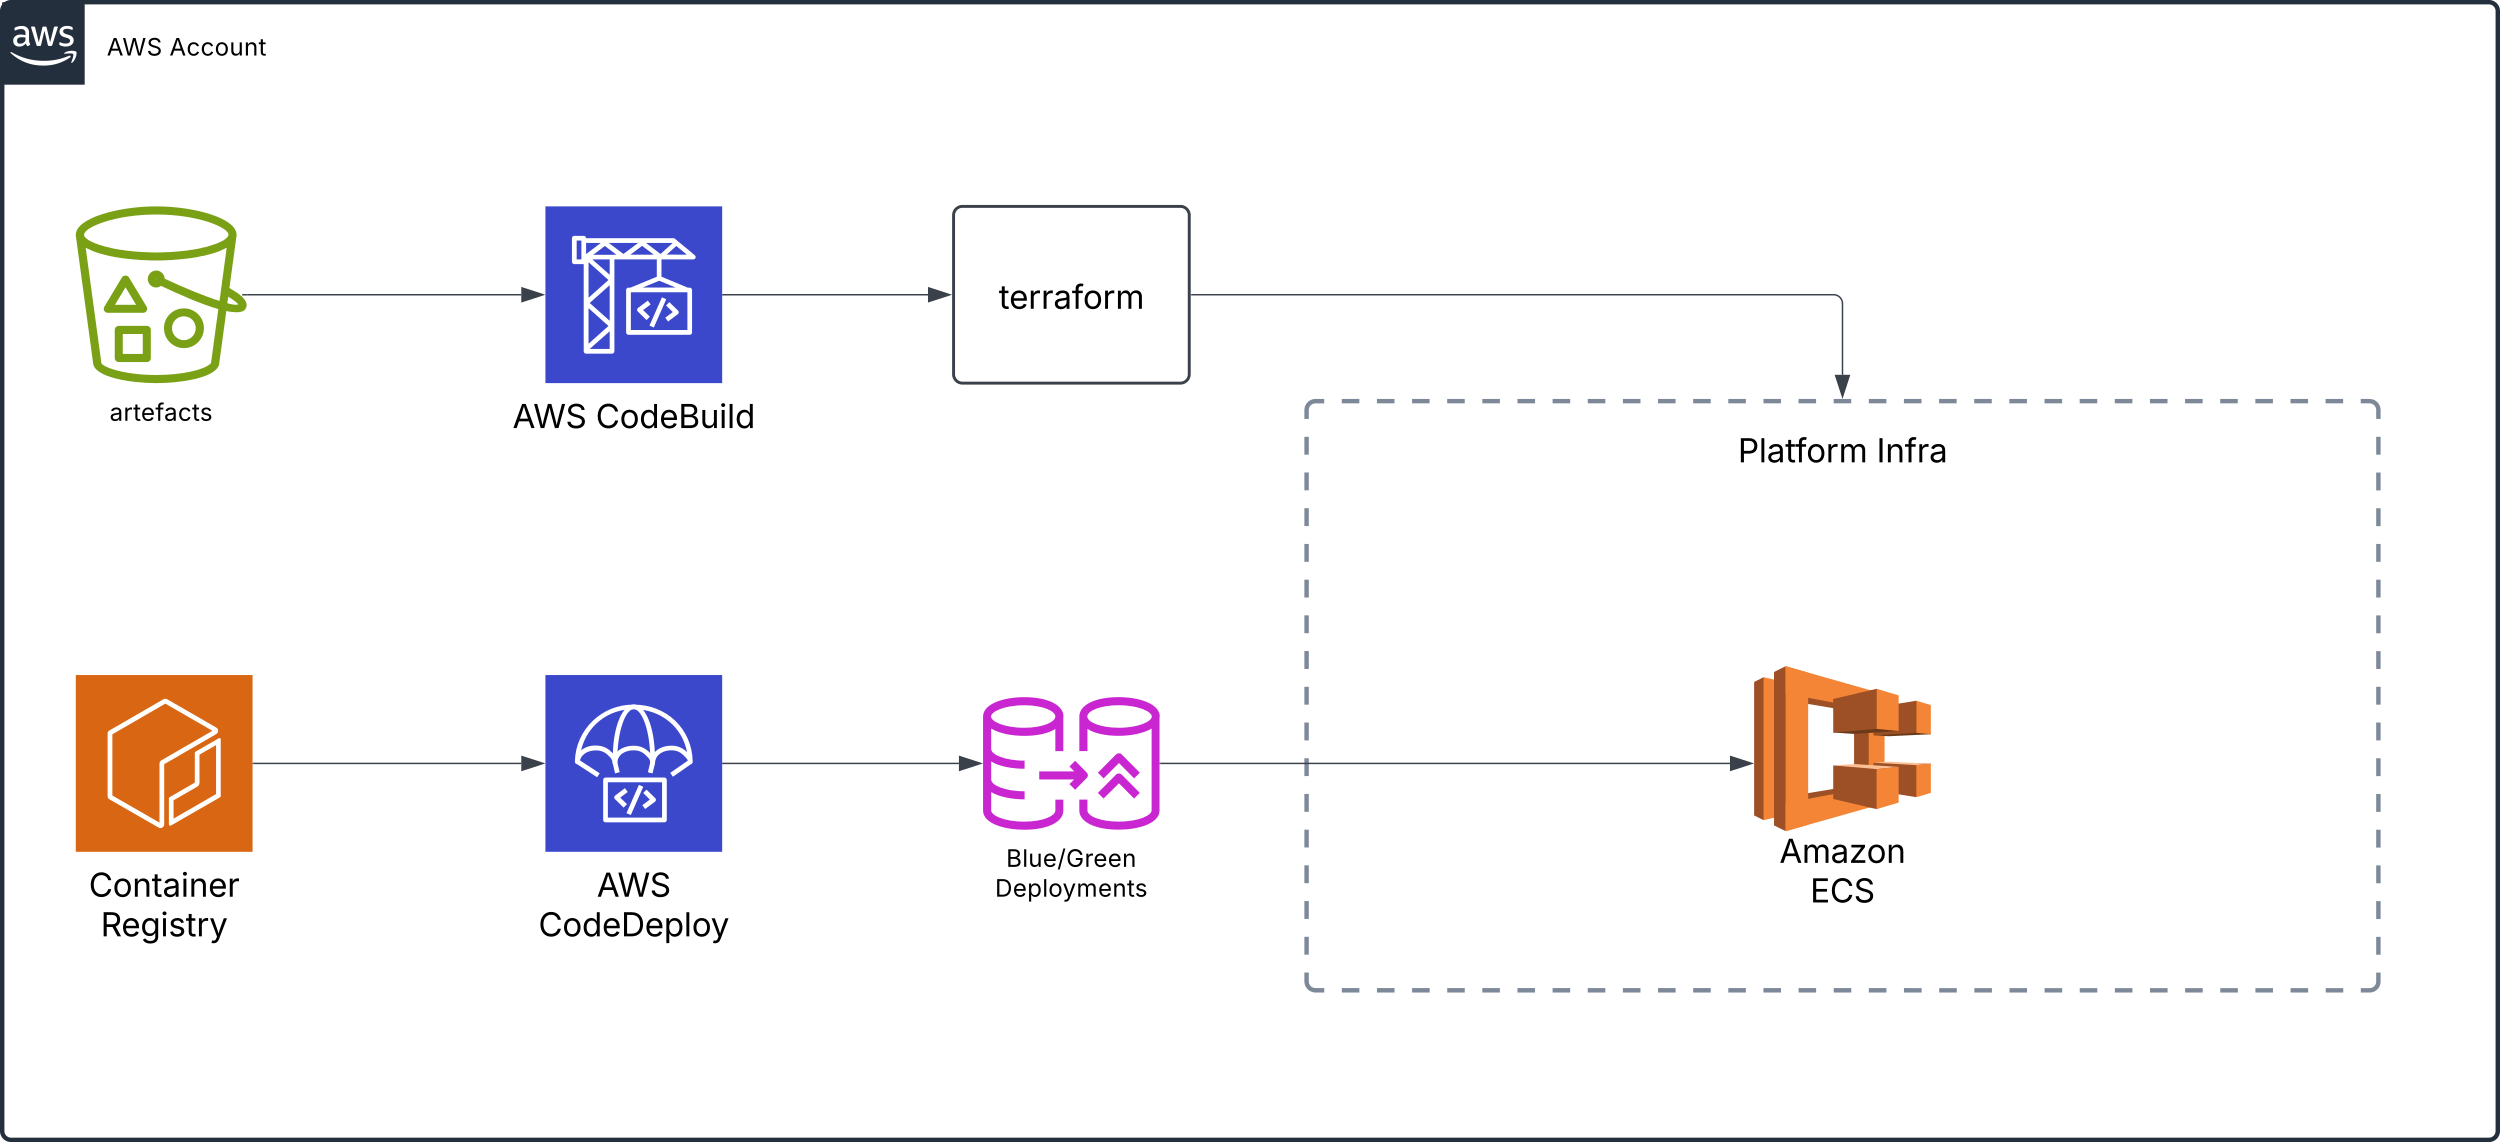 <svg xmlns="http://www.w3.org/2000/svg" xmlns:xlink="http://www.w3.org/1999/xlink" xmlns:lucid="lucid" width="1697.36" height="775.38"><g transform="translate(294.18 -436.302)" lucid:page-tab-id="0AY0H36pFFlo"><path d="M-500 0h2000v1500H-500z" fill="#fff"/><path d="M-292.68 443.8a6 6 0 0 1 6-6h1682.36a6 6 0 0 1 6 6v760.4a6 6 0 0 1-6 6H-286.68a6 6 0 0 1-6-6z" stroke="#242f3e" stroke-width="3" fill="#fff" fill-opacity="0"/><path d="M-292.68 437.8h56v56h-56v-56z" stroke="#fff" stroke-opacity="0" fill="#242f3e"/><path d="M-274.46 463.67c-.04.48.04.88.17 1.34.13.4.3.7.5 1.08.04.1.08.2.08.33 0 .2-.12.37-.28.46l-.95.62c-.12.1-.25.13-.37.13-.16 0-.33-.06-.45-.2-.2-.2-.37-.42-.53-.7-.17-.24-.3-.52-.45-.86-1.1 1.38-2.63 2.1-4.4 2.06-1.15.06-2.13-.3-2.96-1.08-.8-.78-1.15-1.75-1.1-2.85-.06-1.22.4-2.28 1.34-3.08 1.07-.85 2.3-1.23 3.66-1.16.57 0 1.02.03 1.6.1.57.1 1.1.2 1.72.33v-1.1c.08-.88-.16-1.67-.7-2.37-.74-.56-1.56-.78-2.46-.7-.53 0-1.03.07-1.6.2-.58.14-1.03.3-1.6.52l-.5.2h-.24c-.2 0-.33-.18-.33-.47v-.75c0-.18.03-.33.1-.5.14-.16.26-.25.42-.32.66-.3 1.2-.5 1.9-.68.77-.2 1.47-.3 2.3-.28 1.47-.13 2.78.27 3.9 1.2.94 1.05 1.35 2.28 1.22 3.68zm-6.07 2.28c.57 0 1.06-.08 1.6-.28.57-.2 1.03-.5 1.44-.96.25-.27.42-.56.5-.93.12-.45.16-.84.16-1.3v-.67c-.53-.1-.94-.17-1.43-.2h-1.4c-.82-.08-1.56.12-2.22.58-.52.45-.77 1.04-.73 1.73-.04.62.13 1.17.54 1.62.46.36 1 .5 1.57.43zm12 1.6c-.22.02-.42-.03-.6-.15-.15-.17-.23-.35-.32-.6l-3.5-11.5-.1-.62c0-.24.1-.37.36-.37h1.5c.2 0 .36.04.56.15.17.2.25.37.3.6l2.5 9.96 2.38-9.93c0-.24.08-.43.28-.6.17-.12.37-.16.58-.14h1.2c.24-.02.4.03.6.14.17.18.25.36.3.6l2.33 9.94 2.55-10c.04-.2.16-.4.33-.57.17-.12.38-.17.58-.14h1.4c.16-.03.33.1.37.28v.31s0 .2-.12.35l-3.62 11.53c-.03.22-.1.42-.28.6-.2.1-.36.14-.57.13h-1.27c-.25.04-.45-.02-.62-.14-.16-.17-.25-.37-.3-.6l-2.3-9.6-2.28 9.6c-.05.23-.13.43-.3.6-.2.12-.4.18-.6.15zm19.2.38c-.82 0-1.5-.07-2.3-.25-.65-.13-1.14-.3-1.72-.6-.2-.1-.37-.23-.45-.4-.08-.15-.12-.3-.12-.45v-.74c0-.32.12-.48.32-.48h.3l.36.16c.58.24 1.03.4 1.6.5.62.14 1.15.2 1.8.2.8.06 1.5-.1 2.2-.5.48-.3.77-.8.72-1.4.05-.4-.12-.76-.36-1.04-.46-.4-.95-.64-1.52-.8l-2.18-.67c-.94-.26-1.72-.73-2.38-1.5-.5-.65-.74-1.36-.74-2.2 0-.58.12-1.07.4-1.6.3-.5.63-.87 1.08-1.2.5-.4.98-.62 1.6-.78.66-.2 1.2-.28 1.9-.27.32-.03.6-.03.97 0l1 .16.8.23.67.25c.16.1.28.23.45.38.08.15.12.3.12.5v.7c0 .32-.13.47-.38.47-.2-.03-.37-.08-.57-.18-.95-.42-1.8-.6-2.88-.58-.7-.04-1.3.1-1.97.4-.5.3-.74.8-.7 1.36 0 .4.13.76.46 1.05.5.4.98.65 1.6.82l2.1.67c.94.24 1.67.7 2.3 1.44.48.64.7 1.3.7 2.1 0 .63-.13 1.17-.38 1.73-.3.55-.62.96-1.1 1.32-.5.4-1 .66-1.6.85-.75.23-1.4.33-2.15.35zM-246.57 475.3c-5.6 3.8-11.37 5.56-18.16 5.54-8.54.05-15.82-2.73-22.16-8.45-.48-.42 0-1 .5-.68 7.07 4.05 14.02 5.9 22.2 5.9 6.1-.04 11.3-1.1 16.93-3.47.82-.35 1.5.55.7 1.14z" stroke="#fff" stroke-opacity="0" fill="#fff"/><path d="M-244.52 473c-.64-.8-4.16-.38-5.75-.2-.47 0-.54-.36-.1-.66 2.8-1.97 7.4-1.4 8-.74.6.67-.15 5.28-2.8 7.5-.4.33-.77.14-.6-.3.55-1.52 1.87-4.83 1.25-5.6z" stroke="#fff" stroke-opacity="0" fill="#fff"/><use xlink:href="#a" transform="matrix(1,0,0,1,-221.68,457.802) translate(0 16.217)"/><use xlink:href="#b" transform="matrix(1,0,0,1,-221.68,457.802) translate(42.545 16.217)"/><path d="M592.92 714.66a6 6 0 0 1 6-6h715.7a6 6 0 0 1 6 6v388a6 6 0 0 1-6 6H598.9a6 6 0 0 1-6-6z" fill="#fff" fill-opacity="0"/><path d="M616.82 708.66h11.92m11.93 0h11.93m11.93 0h11.93m11.92 0h11.93m11.94 0h11.93m11.93 0h11.92m11.93 0h11.93m11.93 0h11.94m11.92 0h11.93m11.92 0h11.93m11.93 0h11.92m11.93 0h11.93m11.93 0H915m11.93 0h11.92m11.93 0h11.93m11.93 0h11.93m11.9 0h11.94m11.93 0h11.93m11.93 0h11.92m11.93 0H1082m11.94 0h11.93m11.93 0h11.92m11.93 0h11.93m11.93 0h11.93m11.93 0h11.93m11.92 0h11.93m11.92 0H1249m11.93 0h11.93m11.93 0h11.9m11.94 0h5.97l.95.08.9.22.88.36.8.5.72.6.6.72.5.8.36.87.23.93.08.93v6.07m0 12.12v12.13m0 12.12v12.13m0 12.12v12.13m0 12.12v12.13m0 12.12v12.13m0 12.12v12.13m0 12.12v12.13m0 12.12v12.13m0 12.12v12.13m0 12.12v12.13m0 12.12v12.13m0 12.12v12.13m0 12.12v12.13m0 12.12v12.13m0 12.12v12.13m0 12.12v6.07l-.07.93-.22.92-.35.87-.5.8-.6.7-.72.62-.8.5-.87.35-.9.22-.95.07h-5.96m-11.93 0h-11.9m-11.94 0h-11.93m-11.93 0h-11.92m-11.93 0h-11.93m-11.93 0h-11.94m-11.92 0h-11.93m-11.92 0h-11.93m-11.93 0h-11.92m-11.93 0h-11.93m-11.93 0h-11.92m-11.93 0h-11.92m-11.93 0h-11.93m-11.93 0H998.5m-11.9 0h-11.94m-11.93 0H950.8m-11.93 0h-11.92m-11.93 0H903.1m-11.94 0h-11.93m-11.93 0H855.4m-11.93 0h-11.93m-11.93 0h-11.94m-11.92 0H783.8m-11.92 0h-11.93m-11.93 0H736.1m-11.93 0h-11.93m-11.93 0H688.4m-11.92 0h-11.93m-11.93 0h-11.93m-11.93 0h-11.92m-11.93 0h-5.98l-.93-.08-.93-.23-.87-.36-.8-.48-.72-.6-.6-.73-.5-.8-.36-.88-.22-.92-.08-.93v-6.07m0-12.12v-12.13m0-12.12v-12.13m0-12.12v-12.13m0-12.12V999.6m0-12.12v-12.13m0-12.12V951.1m0-12.12v-12.13m0-12.12V902.6m0-12.12v-12.13m0-12.12V854.1m0-12.12v-12.13m0-12.12V805.6m0-12.12v-12.13m0-12.12V757.1m0-12.12v-12.13m0-12.12v-6.07l.08-.93.22-.92.36-.86.5-.8.6-.72.72-.6.8-.5.87-.36.9-.22.95-.08h5.97" stroke="#7d8998" stroke-width="3" fill="none"/><use xlink:href="#c" transform="matrix(1,0,0,1,592.924,728.665) translate(292.863 21.528)"/><use xlink:href="#d" transform="matrix(1,0,0,1,592.924,728.665) translate(386.971 21.528)"/><path d="M-242.72 894.62h120v120h-120v-120z" stroke="#fff" stroke-opacity="0" stroke-width="2" fill="#d86613"/><path d="M-147.5 942.75v32.7l-28.83 16.62v-12.4l16-9.22c.93-.54 1.46-1.3 1.6-2.33.03-.47.03-.83 0-1.25v-18.22l11.22-6.44m2.25-4.75c-.18 0-.32 0-.46.12l-15.32 8.8c-.28.2-.88.5-.88.85v20.43l-17.14 9.9c-.3.17-.46.46-.46.82v17.57c0 .54.42.96.95.96.17 0 .3-.06.46-.12l33.34-19.18c.28-.18.46-.48.46-.84v-38.48-.06c0-.48-.42-.9-.95-.9z" stroke="#fff" stroke-opacity="0" stroke-width="2" fill="#fff"/><path d="M-185.23 998.53c-.45 0-.9-.1-1.28-.35l-33.34-19.15c-.83-.53-1.28-1.32-1.28-2.2V934.4c0-.95.45-1.75 1.28-2.18l36.63-21.17c.82-.44 1.72-.44 2.55 0l33.33 19.23c.82.44 1.27 1.23 1.27 2.2 0 .88-.45 1.67-1.27 2.2l-35.36 20.46v40.84c0 .97-.53 1.76-1.28 2.2-.45.26-.82.35-1.27.35zm-32.66-22.13l32 18.44V954.8c0-.98.44-1.77 1.27-2.3l34.68-20.02-31.98-18.45-35.96 20.82zm35.67-62.54zm.67 0z" stroke="#fff" stroke-opacity="0" stroke-width="2" fill="#fff"/><use xlink:href="#e" transform="matrix(1,0,0,1,-272.718,1023.624) translate(38.812 21.528)"/><use xlink:href="#f" transform="matrix(1,0,0,1,-272.718,1023.624) translate(46.928 48.416)"/><path d="M465.53 954.35L455.1 964.8l-3.85-3.88 12.24-12.33c1.07-1.1 2.87-1.1 3.95 0l12.24 12.32-3.85 3.87-10.32-10.45zm-14.28 20.25l12.24-12.33c1.07-1.08 2.87-1.08 3.95 0l12.24 12.33-3.85 3.87-10.32-10.35-10.44 10.35-3.85-3.87zm-7.68-10l-7.8 7.93-3.84-3.87 3.12-3.15H411.4v-5.48h23.77l-3.24-3.33 3.84-3.88 7.8 7.92c.48.54.84 1.17.84 1.98 0 .72-.35 1.35-.83 1.9zm21.72-34.2c-12.73 0-21.25-3.95-21.25-7.64 0-3.7 8.52-7.65 21.24-7.65 13.9 0 22.55 4.5 22.55 7.66 0 3.24-8.64 7.65-22.56 7.65zm27.95-7.64c0-8.64-14.04-13.14-27.96-13.14-15.97 0-26.65 5.3-26.65 13.14v23.48h5.52v-15.03c4.68 2.97 12 4.68 21.12 4.68 8.5 0 17.03-1.7 22.43-4.95v55.62c0 3.06-8.04 7.56-22.44 7.56-13.1 0-21.13-3.96-21.13-7.56v-7.38h-5.52v7.37c0 7.83 10.68 13.05 26.64 13.05 13.43 0 27.83-4.14 27.83-13.05v-63.1c.12-.17.12-.44.12-.7zm-92.04-7.65c12.73 0 21.13 3.97 21.13 7.66 0 3.7-8.4 7.65-21.12 7.65-13.9 0-22.55-4.4-22.55-7.64 0-3.15 8.64-7.65 22.56-7.65zm21.13 71.47c0 3.6-8.04 7.56-21.12 7.56-14.5 0-22.43-4.5-22.43-7.56v-12.5c5.4 3.32 14.28 4.94 22.68 4.94v-5.48c-14.04 0-22.56-4.4-22.56-7.65h-.13v-12.6c5.4 3.42 14.28 4.95 22.68 4.95v-5.5c-14.04 0-22.56-4.4-22.56-7.55h-.13v-14.22c5.4 3.24 13.92 4.95 22.44 4.95 9.13 0 16.45-1.7 21.13-4.68v15.03h5.4v-22.68c0-.27.12-.54.12-.8 0-7.84-10.68-13.15-26.64-13.15-13.9 0-27.95 4.5-27.95 13.14v63.82c0 8.9 14.52 13.05 27.96 13.05 15.85 0 26.53-5.22 26.53-13.05v-7.38h-5.4v7.37z" stroke="#000" stroke-opacity="0" fill="#c925d1"/><use xlink:href="#g" transform="matrix(1,0,0,1,343.249,1008.624) translate(45.69 16.217)"/><use xlink:href="#h" transform="matrix(1,0,0,1,343.249,1008.624) translate(38.137 36.472)"/><path d="M-139.83 642.18l.58-4.44c4.88 2.88 6.38 4.56 6.85 5.28-1.28.48-3.95.12-7.43-.84zm-48.6-16.44c0-.12.12-.24.35-.24l-.12.48c-.1-.12-.23-.12-.23-.24zm37.58 56.4v.36c0 .36-1.04 1.92-5.68 3.72-1.97.84-4.4 1.56-7.2 2.16-7.07 1.68-15.77 2.52-24.35 2.52-23.32 0-37.35-5.88-37.35-8.4v-.36L-236 604.5c.7.36 1.4.72 2.2 1.08.13.12.36.24.6.24.7.36 1.4.6 2.08.96.35.12.58.24.93.36.82.24 1.52.6 2.45.84.1 0 .34.12.58.24 1.04.24 2.2.6 3.24.84.35.12.58.24.93.24.93.24 1.74.48 2.67.72.35 0 .8.12 1.16.24 1.04.12 2.1.36 3.13.6.23 0 .35 0 .58.12 1.28.12 2.55.36 3.83.6.35 0 .8 0 1.16.12l3.02.36c.34 0 .8.12 1.16.12l3.72.36h.46l4.18.36h1.16c1.04.12 2.1.12 3.25.12.34 0 .8.12 1.16.12h8.46c.34 0 .8-.12 1.15-.12 1.16 0 2.2 0 3.25-.12h1.16l4.18-.36h.46l3.7-.36c.36 0 .83-.12 1.17-.12l3.14-.36c.35-.12.7-.12 1.05-.12 1.28-.24 2.55-.48 3.83-.6.23-.12.35-.12.58-.12l3.13-.72c.45 0 .8-.12 1.15-.12.93-.24 1.86-.48 2.67-.72.35 0 .58-.12.93-.24 1.04-.24 2.2-.6 3.24-.84.23-.12.34-.24.57-.24.93-.24 1.74-.6 2.44-.84.36-.12.6-.24.94-.36.7-.36 1.5-.6 2.1-.96.22 0 .45-.12.57-.24.82-.36 1.5-.72 2.2-1.08l-4.86 36.12c-9.98-3.12-24-8.88-37.24-15.12-.1-3-2.67-5.52-5.68-5.52-3.25 0-5.8 2.64-5.8 5.76 0 3.12 2.55 5.76 5.8 5.76 1.16 0 2.32-.48 3.25-1.08 11.94 5.64 27.02 12.36 38.86 15.72l-4.88 36zm-37.23-100.2c28.53 0 48.6 8.76 49.07 13.56l-.13.6c-.12.24-.12.36-.23.48-.12.24-.12.36-.23.48-.1.12-.34.36-.46.48-.1.12-.23.36-.46.48-.12.12-.47.36-.7.48-.1.24-.35.36-.58.48-.23.24-.58.36-.8.6-.24.12-.47.24-.82.36-.35.24-.7.36-1.05.6-.34.12-.58.24-.92.36-.46.24-.8.36-1.27.6-.35.12-.7.24-1.16.36-.46.24-.93.36-1.4.48-.46.24-.8.36-1.27.48-.46.12-1.04.36-1.62.48-.47.12-.93.24-1.4.48l-1.73.36-1.63.36c-.58.24-1.27.36-1.85.48-.58.12-1.16.24-1.86.36-.57.12-1.38.24-2.08.36-.58.12-1.16.24-1.85.24l-2.2.36c-.7.12-1.28.24-1.98.24-.82.12-1.63.24-2.45.24-.7.12-1.4.24-2.08.24-.93.12-1.86.12-2.8.24-.57 0-1.26.12-1.96.12-1.03.12-2.08.12-3.12.12-.7 0-1.16.12-1.86.12-1.62 0-3.36.12-5.1.12-1.86 0-3.6-.12-5.22-.12-.58 0-1.16-.12-1.74-.12-1.16 0-2.2 0-3.25-.12-.7 0-1.27-.12-1.96-.12-.93-.12-1.86-.12-2.8-.24-.68 0-1.26-.12-1.96-.24-.8 0-1.74-.12-2.55-.24-.58 0-1.16-.12-1.86-.24-.8-.12-1.62-.24-2.32-.36-.7 0-1.16-.12-1.74-.24-.8-.12-1.5-.24-2.2-.36l-1.73-.36c-.7-.12-1.28-.24-1.97-.48-.47-.12-1.05-.24-1.5-.36-.6-.12-1.3-.24-1.87-.36-.46-.24-.92-.36-1.4-.48-.57-.12-1.03-.24-1.6-.48-.48-.12-.82-.24-1.3-.36-.45-.24-.92-.36-1.38-.6-.46-.12-.8-.24-1.16-.36-.36-.24-.82-.36-1.3-.6-.33-.12-.57-.24-.9-.36-.36-.24-.7-.36-1.06-.6-.23-.12-.46-.24-.8-.36-.24-.24-.6-.36-.82-.6-.23-.12-.47-.24-.58-.48-.23-.12-.47-.36-.7-.48-.23-.12-.35-.36-.46-.48l-.47-.48c-.1-.12-.1-.24-.22-.48 0-.12-.1-.24-.23-.48v-.6c.35-4.8 20.42-13.56 49.07-13.56zm61.25 60.6c-.58-3.24-4.18-6.48-11.6-10.68l4.75-34.8.12-.96v-.36c0-11.4-28.77-19.32-54.52-19.32-25.87 0-54.64 7.92-54.64 19.32v.36l.12.96 11.6 85.56c.46 10.08 26.45 13.8 42.92 13.8 9.05 0 18.1-.96 25.63-2.64 3.02-.72 5.7-1.56 8-2.4 5.92-2.4 9.06-5.28 9.17-8.76l4.76-35.16c2.55.6 5 .84 6.96.84 2.67 0 4.64-.48 5.68-1.8.93-1.08 1.4-2.52 1.05-3.96zm-89.32.72l7.2-11.88 7.18 11.88h-14.38zm21.57 4.08c.47-.84.47-1.92 0-2.76l-12.06-19.92c-.93-1.68-3.7-1.68-4.76 0l-11.95 19.92c-.46.84-.58 1.92 0 2.76.47.84 1.4 1.32 2.32 1.32H-197c1.03 0 1.96-.48 2.42-1.32zm25.3 3.72c4.4 0 8 3.6 8 8.04 0 4.44-3.6 8.16-8 8.16-4.53 0-8.13-3.72-8.13-8.16 0-4.44 3.6-8.04 8.1-8.04zm0 21.6c7.4 0 13.56-6 13.56-13.56 0-7.44-6.15-13.44-13.57-13.44-7.53 0-13.56 6-13.56 13.44 0 7.56 6.03 13.56 13.57 13.56zm-41.54 3.96v-13.56h13.57v13.56h-13.57zm16.24-19.08h-18.9c-1.5 0-2.8 1.2-2.8 2.76v19.08c0 1.56 1.3 2.76 2.8 2.76h18.9c1.63 0 2.8-1.2 2.8-2.76V660.3c0-1.56-1.17-2.76-2.8-2.76z" stroke="#000" stroke-opacity="0" fill="#7aa116"/><use xlink:href="#i" transform="matrix(1,0,0,1,-272.718,705.416) translate(52.959 16.59)"/><path d="M76.13 894.62h120v120h-120v-120z" stroke="#fff" stroke-opacity="0" stroke-width="2" fill="#3b48cc"/><path d="M148.93 955.7c-.8 0-1.53-.6-1.6-1.43v-.46c-.25-2.05-1.05-2.83-2.73-4.4l-.48-.5c-2.24-2.17-4.88-3.2-8-3.2-4.96 0-10.56 2.14-11.2 8.1v.47c0 .9-.72 1.6-1.6 1.6-.88 0-1.6-.7-1.6-1.6-.16-2.35-1.12-3.26-2.96-5.1l-.24-.22c-2.24-2.14-4.88-3.2-8-3.2-6.08 0-10.48 3.08-11.2 7.86-.08.87-.88 1.53-1.76 1.45-.88-.08-1.52-.87-1.44-1.73.48-21.67 18.32-38.88 40-38.64 22.4 0 39.6 16.6 40 38.68v.16c0 .87-.7 1.57-1.6 1.57-.87 0-1.6-.7-1.6-1.58v-.12c0-1.32-1.27-2.63-3.2-4.5-2.23-2.13-4.87-3.2-8-3.2-4.88 0-10.8 2.26-11.2 8.52-.08.87-.72 1.53-1.6 1.53zm-38.4-13.2c4 0 7.35 1.35 10.15 4.1l.32.25c.8.74 1.44 1.44 2.08 2.27 2.24-4.08 6.96-6.5 13.04-6.5 4 0 7.36 1.35 10.24 4.07l.48.48c.72.66 1.28 1.28 1.92 2.02 2.25-4.08 6.97-6.63 12.97-6.63 4 0 7.36 1.36 10.24 4.12l.32.32c-3.2-17.1-17.78-29.2-36.18-29.2-17.2-.2-31.76 11.12-35.76 27.88 3.04-2.27 6.32-3.34 10.16-3.2z" stroke="#fff" stroke-opacity="0" stroke-width="2" fill="#fff"/><path d="M96.93 954.7l1.75-2.68 14.3 9.3-1.74 2.7-14.3-9.3z" stroke="#fff" stroke-opacity="0" stroke-width="1.09" fill="#fff"/><path d="M160.87 961.03l12.77-8.88 1.82 2.62-12.77 8.9-1.83-2.64z" stroke="#fff" stroke-opacity="0" stroke-width="1.64" fill="#fff"/><path d="M148.82 961.44l-3.1-.84 1.6-6.74v-1.6c0-20.3-5.85-34.5-11.2-34.5-5.33 0-11.18 14.2-11.18 34.55v1.5l1.58 6.75-3.08.84-1.6-6.9v-2.28c-.12-24.4 7.32-37.6 14.3-37.6 6.97 0 14.4 13.2 14.4 37.74v1.07c-.03.3-.03.47 0 .7v.48zM129.2 984.62l-5.87-5.78c-.35-.33-.5-.75-.5-1.24.05-.5.27-.88.66-1.17l6.6-5 1.93 2.56-5.12 3.83 4.6 4.46zM143.82 985.57L141.9 983l5.14-3.84-4.52-4.45 2.25-2.28 5.92 5.77c.62.6.64 1.62.02 2.25-.07.07-.12.12-.2.17z" stroke="#fff" stroke-opacity="0" stroke-width="2" fill="#fff"/><path d="M131.17 988.38l8.46-19.2 2.93 1.3-8.46 19.2-2.93-1.3z" stroke="#fff" stroke-opacity="0" stroke-width=".81" fill="#fff"/><path d="M156.93 994.62h-40c-.87 0-1.6-.73-1.6-1.6v-27.18c0-.9.73-1.62 1.6-1.62h40c.86 0 1.6.73 1.6 1.62V993c0 .9-.74 1.62-1.6 1.62zm-38.4-3.2h36.8v-24h-36.8z" stroke="#fff" stroke-opacity="0" stroke-width="2" fill="#fff"/><use xlink:href="#j" transform="matrix(1,0,0,1,46.127,1023.624) translate(64.886 21.528)"/><use xlink:href="#k" transform="matrix(1,0,0,1,46.127,1023.624) translate(25.259 48.416)"/><path d="M903.17 896.1l-6.4 3.2v90.63l6.4 3.2 25.32-46.67-25.33-50.35zM922.73 912.46l9.44-13.4 42.4 18.85-9.9 1.58-41.94-7.02zM915.4 977.74l10.4 14.32L974.58 971l-9.4-1.46-49.78 8.2z" fill="#9d5025"/><path d="M918.15 989.64l-14.96 3.5V896.1l14.95 3.4v90.14z" fill="#f58536"/><path d="M910.28 892.54l7.87-3.92 14.82 62.28-14.82 49.72-7.87-3.92V892.54zM964.63 969.45l9.94 1.54 9.1-25.38-9.1-27.7-9.94 1.6v49.93z" fill="#9d5025"/><path d="M933.46 996.26l-15.3 4.36v-112l15.3 4.37v103.26z" fill="#f58536"/><path d="M985 969.04l-66.85 12.44v19.13L985 981.74v-12.7zM985.13 919.9l-66.98-12.73v-18.55l66.98 19v12.3z" fill="#f58536"/><path d="M974.6 904.63l10.73 2.96v74.1l-10.74 2.98v-80.05z" fill="#f58536"/><path d="M1016.75 934.83L988 936.18l-10.17-.7 29.07-23.43 9.85 22.78z" fill="#6b3a19"/><path d="M977.83 935.5l29.07-1.65v-21.8l-29.07 4.7v18.74z" fill="#9d5025"/><path d="M950.47 933.64l29.46-29.68 14.98 28.7-30.52 1.93-13.9-.96z" fill="#6b3a19"/><path d="M950.47 933.66l29.46-2.5v-27.2l-29.46 6.9v22.8zM977.83 954.13l38.92.68-9.85 22.76-29.07-4.7v-18.73z" fill="#9d5025"/><path d="M950.47 955.97l44.44 1-14.97 28.7-29.46-6.9v-22.8z" fill="#9d5025"/><path d="M950.47 955.96l29.46 2.52 14.98-1.5-30.52-1.95-13.9.93zM1016.75 954.8L988 953.46l-10.17.67 29.07 1.66 9.85-1z" fill="#fbbf93"/><path d="M1006.9 933.84l9.85.97V915l-9.84-2.95v21.8zM994.9 932.65l-14.97-1.5v-27.2l14.97 4.5v24.2zM1006.9 955.78l9.85-.98v19.83l-9.84 2.93v-21.78zM994.9 957l-14.97 1.48v27.18l14.97-4.47V957z" fill="#f58536"/><use xlink:href="#l" transform="matrix(1,0,0,1,896.766,1000.624) translate(17.161 21.528)"/><use xlink:href="#m" transform="matrix(1,0,0,1,896.766,1000.624) translate(38.076 48.416)"/><path d="M-122.22 954.62H59.74" stroke="#3a414a" fill="none"/><path d="M-122.2 955.1h-.52v-.95h.52z" stroke="#3a414a" stroke-width=".05" fill="#3a414a"/><path d="M74.5 954.62l-14.26 4.64V950z" stroke="#3a414a" fill="#3a414a"/><path d="M196.63 954.62h160.24" stroke="#3a414a" fill="none"/><path d="M196.64 955.1h-.5v-.95h.5z" stroke="#3a414a" stroke-width=".05" fill="#3a414a"/><path d="M371.63 954.62l-14.26 4.64V950z" stroke="#3a414a" fill="#3a414a"/><path d="M493.75 954.62h386.63" stroke="#3a414a" fill="none"/><path d="M493.76 955.1h-.63v-.95h.63z" stroke="#3a414a" stroke-width=".05" fill="#3a414a"/><path d="M895.15 954.62l-14.27 4.64V950z" stroke="#3a414a" fill="#3a414a"/><path d="M-126.22 636.42H59.74" stroke="#3a414a" fill="none"/><path d="M-126.2 636.9h-3.52v-.96h3.52z" stroke="#3a414a" stroke-width=".05" fill="#3a414a"/><path d="M74.5 636.42l-14.26 4.63v-9.27z" stroke="#3a414a" fill="#3a414a"/><path d="M353.25 582.42a6 6 0 0 1 6-6h148a6 6 0 0 1 6 6v108a6 6 0 0 1-6 6h-148a6 6 0 0 1-6-6z" stroke="#3a414a" stroke-width="2" fill="#fff"/><use xlink:href="#n" transform="matrix(1,0,0,1,365.249,588.416) translate(18.678 57.528)"/><path d="M196.63 636.42h139.24" stroke="#3a414a" fill="none"/><path d="M196.64 636.9h-.5v-.96h.5z" stroke="#3a414a" stroke-width=".05" fill="#3a414a"/><path d="M350.63 636.42l-14.26 4.63v-9.27z" stroke="#3a414a" fill="#3a414a"/><path d="M514.75 636.42h436.02a6 6 0 0 1 6 6v48.36" stroke="#3a414a" fill="none"/><path d="M514.76 636.9h-.5v-.96h.5z" stroke="#3a414a" stroke-width=".05" fill="#3a414a"/><path d="M956.77 705.55l-4.64-14.27h9.27z" stroke="#3a414a" fill="#3a414a"/><path d="M76.13 576.42h120v120h-120v-120z" stroke="#fff" stroke-opacity="0" stroke-width="2" fill="#3b48cc"/><path d="M144.8 653.62l2.22-2.3-4.57-4.5 5.12-3.83-1.92-2.58-6.63 4.96-.2.17c-.6.63-.6 1.64.04 2.26zM162.6 648.17l-5.1 3.84 1.9 2.58 6.63-4.96c.4-.3.6-.7.65-1.2.02-.47-.14-.9-.5-1.24l-5.93-5.76-2.22 2.3z" stroke="#fff" stroke-opacity="0" stroke-width="2" fill="#fff"/><path d="M146.78 657.37l8.46-19.2 2.92 1.3-8.45 19.2-2.92-1.3z" stroke="#fff" stroke-opacity="0" stroke-width=".81" fill="#fff"/><path d="M177.54 609.62l-4.45-3.76-7.15-5.84-1.84-1.6c-.33-.32-.67-.4-1-.4h-59.38c0-.88-.67-1.6-1.6-1.6h-6.38c-.84 0-1.6.72-1.6 1.6v16c0 .88.76 1.6 1.6 1.6h6.38v59.2c0 .88.76 1.6 1.6 1.6h17.64c.83 0 1.6-.72 1.6-1.6v-62.4h28.8v11.76l-17.97 7.44h-1.27c-.93 0-1.6.72-1.6 1.6v28.8c0 .88.67 1.6 1.6 1.6h41.57c.92 0 1.6-.72 1.6-1.6v-28.8c0-.88-.68-1.6-1.6-1.6h-1.26l-17.9-7.44v-11.76h21.6c.67 0 1.25-.4 1.5-1.04.26-.64 0-1.36-.5-1.76zm-15.03-8.32l-8.22 7.44-9.9-7.52h18.13zm-41.14 8H108.6l7.88-6 7.8 5.92zm-15.2 32.72l13.6-12.08v24.16zm12.76 15.6L105.4 669.7v-24.16zm-13.52-19.2v-24.08l13.52 12.08zm13.7-37.2h19.98l-10 7.52zm22.66 2l7.9 6h-15.88zm-28.05-2l-9.98 7.6v-7.6zm-13.17 11.2h-3.2v-12.8h3.2v12.8zm5.62 60.8l13.6-12v12zm13.6-50.4l-11.83-10.4h11.84zm52.75 37.52h-38.38v-25.6h38.38zm-30.4-28.8l11.25-4.64 11.18 4.64zm16.38-22.4l6.47-5.84 7.22 5.92z" stroke="#fff" stroke-opacity="0" stroke-width="2" fill="#fff"/><g><use xlink:href="#o" transform="matrix(1,0,0,1,46.127,705.416) translate(7.676 21.528)"/><use xlink:href="#p" transform="matrix(1,0,0,1,46.127,705.416) translate(64.154 21.528)"/></g><defs><path d="M52 0l541-1490h220L1361 0h-200l-149-416H398L254 0H52zm404-582h497c-103-290-145-390-251-756-108 377-145 460-246 756" id="q"/><path d="M458 0L52-1490h194c108 439 233 855 324 1313 92-459 221-873 331-1313h216c110 438 234 854 330 1307 92-455 216-869 323-1307h196L1558 0h-221l-256-944c-26-95-50-200-73-331-22 122-44 223-73 331L680 0H458" id="r"/><path d="M657 26c-323 0-524-166-541-416h195c15 169 171 246 346 246 202 0 356-106 356-265 5-203-294-238-475-293-239-73-380-191-380-389 0-252 224-419 512-419 294 0 499 171 508 396H992c-17-145-151-228-328-228-193 0-321 102-321 242 0 156 175 211 284 241l149 41c160 44 422 134 422 412 0 244-197 432-541 432" id="s"/><g id="a"><use transform="matrix(0.008,0,0,0.008,0,0)" xlink:href="#q"/><use transform="matrix(0.008,0,0,0.008,10.601,0)" xlink:href="#r"/><use transform="matrix(0.008,0,0,0.008,27.096,0)" xlink:href="#s"/></g><path d="M613 24c-304 0-509-231-509-576 0-350 205-580 509-580 216 0 392 114 453 309l-173 49c-33-115-133-197-280-197-223 0-326 196-326 419 0 220 103 415 326 415 150 0 252-85 285-206l172 49C1010-95 832 24 613 24" id="t"/><path d="M613 24c-304 0-509-231-509-576 0-350 205-580 509-580 305 0 511 230 511 580 0 345-206 576-511 576zm0-161c226 0 329-195 329-415 0-222-103-419-329-419-223 0-326 196-326 419 0 220 103 415 326 415" id="u"/><path d="M537 14c-226 0-379-139-379-422v-710h180v695c0 172 97 275 253 275 160 0 281-109 281-300v-670h181V0H879v-209C806-46 684 14 537 14" id="v"/><path d="M338-670V0H158v-1118h173l1 207c72-158 192-221 342-221 226 0 378 139 378 422V0H872v-695c0-172-96-275-252-275-161 0-282 109-282 300" id="w"/><path d="M598-1118v154H368v674c0 100 37 144 132 144 23 0 62-6 92-12L629-6c-37 13-88 20-134 20-193 0-307-107-307-290v-688H20v-154h168v-266h180v266h230" id="x"/><g id="b"><use transform="matrix(0.008,0,0,0.008,0,0)" xlink:href="#q"/><use transform="matrix(0.008,0,0,0.008,11.55,0)" xlink:href="#t"/><use transform="matrix(0.008,0,0,0.008,21.113,0)" xlink:href="#t"/><use transform="matrix(0.008,0,0,0.008,30.676,0)" xlink:href="#u"/><use transform="matrix(0.008,0,0,0.008,40.714,0)" xlink:href="#v"/><use transform="matrix(0.008,0,0,0.008,50.612,0)" xlink:href="#w"/><use transform="matrix(0.008,0,0,0.008,60.503,0)" xlink:href="#x"/></g><path d="M180 0v-1490h510c348 0 508 209 508 474 0 266-160 477-507 477H370V0H180zm190-706h312c236 0 327-133 327-310 0-176-91-307-329-307H370v617" id="y"/><path d="M338-1490V0H158v-1490h180" id="z"/><path d="M471 26C259 26 90-98 90-318c0-256 228-303 435-329 202-27 287-16 287-108 0-139-79-219-234-219-161 0-248 86-283 164l-173-57c86-203 278-265 451-265 150 0 419 46 419 395V0H815v-152h-12C765-73 660 26 471 26zm31-159c199 0 310-134 310-271v-155c-30 35-226 55-295 64-131 17-246 59-246 186 0 116 97 176 231 176" id="A"/><path d="M678-1118v154H420V0H240v-964H20v-154h220v-149c0-194 155-293 318-293 85 0 141 18 168 30l-50 154c-19-6-47-17-97-17-111 0-159 58-159 166v109h258" id="B"/><path d="M158 0v-1118h174v172h12c41-113 157-188 290-188 26 0 70 2 91 3v181c-11-2-60-10-108-10-161 0-279 109-279 260V0H158" id="C"/><path d="M158 0v-1118h175l1 205c55-151 181-225 313-225 147 0 245 90 285 228 53-141 190-228 352-228 194 0 352 125 352 384V0h-181v-749c0-161-105-225-225-225-151 0-243 103-243 244V0H807v-767c0-124-93-207-219-207-131 0-250 92-250 270V0H158" id="D"/><g id="c"><use transform="matrix(0.011,0,0,0.011,0,0)" xlink:href="#y"/><use transform="matrix(0.011,0,0,0.011,14.193,0)" xlink:href="#z"/><use transform="matrix(0.011,0,0,0.011,19.575,0)" xlink:href="#A"/><use transform="matrix(0.011,0,0,0.011,32.053,0)" xlink:href="#x"/><use transform="matrix(0.011,0,0,0.011,38.78,0)" xlink:href="#B"/><use transform="matrix(0.011,0,0,0.011,46.354,0)" xlink:href="#u"/><use transform="matrix(0.011,0,0,0.011,59.679,0)" xlink:href="#C"/><use transform="matrix(0.011,0,0,0.011,68.392,0)" xlink:href="#D"/></g><path d="M370-1490V0H180v-1490h190" id="E"/><g id="d"><use transform="matrix(0.011,0,0,0.011,0,0)" xlink:href="#E"/><use transform="matrix(0.011,0,0,0.011,5.968,0)" xlink:href="#w"/><use transform="matrix(0.011,0,0,0.011,19.097,0)" xlink:href="#B"/><use transform="matrix(0.011,0,0,0.011,27.322,0)" xlink:href="#C"/><use transform="matrix(0.011,0,0,0.011,35.688,0)" xlink:href="#A"/></g><path d="M783 20c-382 0-661-292-661-764 0-473 279-766 661-766 302 0 548 182 601 489h-190c-42-204-217-313-411-313-268 0-476 208-476 590 0 381 209 588 476 588 195 0 369-110 411-313h190c-52 303-296 489-601 489" id="F"/><path d="M158 0v-1118h180V0H158zm91-1301c-68 0-125-53-125-119s57-119 125-119c69 0 126 53 126 119s-57 119-126 119" id="G"/><path d="M628 24c-324 0-524-230-524-574 0-343 198-582 503-582 237 0 487 146 487 559v75H286c9 234 145 362 343 362 132 0 231-58 273-172l174 48C1024-91 857 24 628 24zM287-650h624c-17-190-120-322-304-322-192 0-309 151-320 322" id="H"/><g id="e"><use transform="matrix(0.011,0,0,0.011,0,0)" xlink:href="#F"/><use transform="matrix(0.011,0,0,0.011,16.233,0)" xlink:href="#u"/><use transform="matrix(0.011,0,0,0.011,29.557,0)" xlink:href="#w"/><use transform="matrix(0.011,0,0,0.011,42.687,0)" xlink:href="#x"/><use transform="matrix(0.011,0,0,0.011,50.065,0)" xlink:href="#A"/><use transform="matrix(0.011,0,0,0.011,62.543,0)" xlink:href="#G"/><use transform="matrix(0.011,0,0,0.011,67.925,0)" xlink:href="#w"/><use transform="matrix(0.011,0,0,0.011,81.055,0)" xlink:href="#H"/><use transform="matrix(0.011,0,0,0.011,94.01,0)" xlink:href="#C"/></g><path d="M180 0v-1490h510c348 0 508 194 508 460 0 198-88 351-276 417L1256 0h-220L726-579c-117 2-238 0-356 1V0H180zm190-747h312c235 0 327-108 327-283 0-177-92-293-329-293H370v576" id="I"/><path d="M611 442c-248 0-391-105-460-228l146-94c47 65 117 165 314 165 178 0 307-82 307-266v-224h-17C863-141 792-18 576-18c-268 0-472-195-472-546 0-346 197-568 476-568 216 0 288 133 326 193h17v-179h175V29c0 289-215 413-487 413zm-5-620c203 0 314-146 314-390 0-237-108-403-314-403-213 0-319 180-319 403 0 230 109 390 319 390" id="J"/><path d="M538 24C308 24 148-78 108-271l171-41c32 123 123 178 257 178 156 0 256-77 256-169 0-77-54-128-164-154l-186-44c-203-48-300-148-300-305 0-192 176-326 414-326 230 0 351 112 402 269l-163 42c-31-80-94-158-238-158-133 0-233 69-233 162 0 83 57 129 188 160l169 40c203 48 298 149 298 302 0 196-179 339-441 339" id="K"/><path d="M140 405l46-156c120 36 205 19 263-150l32-93L54-1118h197c107 313 237 620 324 950 87-331 219-637 326-950h196L606 167c-68 178-176 259-334 259-64 0-113-12-132-21" id="L"/><g id="f"><use transform="matrix(0.011,0,0,0.011,0,0)" xlink:href="#I"/><use transform="matrix(0.011,0,0,0.011,13.976,0)" xlink:href="#H"/><use transform="matrix(0.011,0,0,0.011,26.931,0)" xlink:href="#J"/><use transform="matrix(0.011,0,0,0.011,40.56,0)" xlink:href="#G"/><use transform="matrix(0.011,0,0,0.011,45.942,0)" xlink:href="#K"/><use transform="matrix(0.011,0,0,0.011,57.671,0)" xlink:href="#x"/><use transform="matrix(0.011,0,0,0.011,64.941,0)" xlink:href="#C"/><use transform="matrix(0.011,0,0,0.011,73.655,0)" xlink:href="#L"/></g><path d="M180 0v-1490h528c311 0 458 177 458 395 0 191-114 278-244 313v14c139 9 302 137 302 371 0 225-148 397-499 397H180zm190-168h350c232 0 321-102 321-231 0-149-120-277-311-277H370v508zm0-668h328c160 0 286-101 286-255 0-129-87-231-280-231H370v486" id="M"/><path d="M692-1560L212 224H46l480-1784h166" id="N"/><path d="M789 20c-398 0-667-293-667-764 0-473 273-766 655-766 315 0 558 198 612 487h-196c-61-191-204-311-415-311-262 0-471 207-471 590 0 380 208 588 482 588 249 0 420-165 425-427H828v-166h572v163c0 370-256 606-611 606" id="O"/><g id="g"><use transform="matrix(0.008,0,0,0.008,0,0)" xlink:href="#M"/><use transform="matrix(0.008,0,0,0.008,10.953,0)" xlink:href="#z"/><use transform="matrix(0.008,0,0,0.008,15.007,0)" xlink:href="#v"/><use transform="matrix(0.008,0,0,0.008,24.906,0)" xlink:href="#H"/><use transform="matrix(0.008,0,0,0.008,34.665,0)" xlink:href="#N"/><use transform="matrix(0.008,0,0,0.008,40.697,0)" xlink:href="#O"/><use transform="matrix(0.008,0,0,0.008,53.187,0)" xlink:href="#C"/><use transform="matrix(0.008,0,0,0.008,59.211,0)" xlink:href="#H"/><use transform="matrix(0.008,0,0,0.008,68.971,0)" xlink:href="#H"/><use transform="matrix(0.008,0,0,0.008,78.73,0)" xlink:href="#w"/></g><path d="M645 0H180v-1490h484c435 0 692 280 692 742 0 466-257 748-711 748zM370-168h263c363 0 539-218 539-580 0-358-176-574-521-574H370v1154" id="P"/><path d="M158 418v-1536h174v179h20c37-59 106-193 324-193 279 0 474 222 474 576 0 356-194 580-473 580-213 0-288-135-325-197h-14v591H158zm492-555c209 0 317-186 317-421 0-232-105-413-317-413-206 0-314 166-314 413 0 249 111 421 314 421" id="Q"/><g id="h"><use transform="matrix(0.008,0,0,0.008,0,0)" xlink:href="#P"/><use transform="matrix(0.008,0,0,0.008,12.081,0)" xlink:href="#H"/><use transform="matrix(0.008,0,0,0.008,21.84,0)" xlink:href="#Q"/><use transform="matrix(0.008,0,0,0.008,32.09,0)" xlink:href="#z"/><use transform="matrix(0.008,0,0,0.008,36.145,0)" xlink:href="#u"/><use transform="matrix(0.008,0,0,0.008,45.855,0)" xlink:href="#L"/><use transform="matrix(0.008,0,0,0.008,55.263,0)" xlink:href="#D"/><use transform="matrix(0.008,0,0,0.008,69.927,0)" xlink:href="#H"/><use transform="matrix(0.008,0,0,0.008,79.687,0)" xlink:href="#w"/><use transform="matrix(0.008,0,0,0.008,89.577,0)" xlink:href="#x"/><use transform="matrix(0.008,0,0,0.008,94.89,0)" xlink:href="#K"/></g><g id="i"><use transform="matrix(0.008,0,0,0.008,0,0)" xlink:href="#A"/><use transform="matrix(0.008,0,0,0.008,9.4,0)" xlink:href="#C"/><use transform="matrix(0.008,0,0,0.008,15.963,0)" xlink:href="#x"/><use transform="matrix(0.008,0,0,0.008,21.276,0)" xlink:href="#H"/><use transform="matrix(0.008,0,0,0.008,31.036,0)" xlink:href="#B"/><use transform="matrix(0.008,0,0,0.008,36.97,0)" xlink:href="#A"/><use transform="matrix(0.008,0,0,0.008,46.37,0)" xlink:href="#t"/><use transform="matrix(0.008,0,0,0.008,55.934,0)" xlink:href="#x"/><use transform="matrix(0.008,0,0,0.008,61.246,0)" xlink:href="#K"/></g><g id="j"><use transform="matrix(0.011,0,0,0.011,0,0)" xlink:href="#q"/><use transform="matrix(0.011,0,0,0.011,14.073,0)" xlink:href="#r"/><use transform="matrix(0.011,0,0,0.011,35.97,0)" xlink:href="#s"/></g><path d="M577 24c-279 0-473-224-473-580 0-354 195-576 474-576 218 0 287 134 324 193h14v-551h180V0H922v-173h-20C865-111 790 24 577 24zm27-161c203 0 314-172 314-421 0-247-108-413-314-413-212 0-317 181-317 413 0 235 108 421 317 421" id="R"/><g id="k"><use transform="matrix(0.011,0,0,0.011,0,0)" xlink:href="#F"/><use transform="matrix(0.011,0,0,0.011,16.233,0)" xlink:href="#u"/><use transform="matrix(0.011,0,0,0.011,29.557,0)" xlink:href="#R"/><use transform="matrix(0.011,0,0,0.011,43.164,0)" xlink:href="#H"/><use transform="matrix(0.011,0,0,0.011,56.12,0)" xlink:href="#P"/><use transform="matrix(0.011,0,0,0.011,72.157,0)" xlink:href="#H"/><use transform="matrix(0.011,0,0,0.011,85.113,0)" xlink:href="#Q"/><use transform="matrix(0.011,0,0,0.011,98.72,0)" xlink:href="#z"/><use transform="matrix(0.011,0,0,0.011,104.102,0)" xlink:href="#u"/><use transform="matrix(0.011,0,0,0.011,116.992,0)" xlink:href="#L"/></g><path d="M126 0v-134l627-806v-11H146v-167h839v143L376-178v11h629V0H126" id="S"/><g id="l"><use transform="matrix(0.011,0,0,0.011,0,0)" xlink:href="#q"/><use transform="matrix(0.011,0,0,0.011,15.332,0)" xlink:href="#D"/><use transform="matrix(0.011,0,0,0.011,34.798,0)" xlink:href="#A"/><use transform="matrix(0.011,0,0,0.011,47.276,0)" xlink:href="#S"/><use transform="matrix(0.011,0,0,0.011,59.223,0)" xlink:href="#u"/><use transform="matrix(0.011,0,0,0.011,72.548,0)" xlink:href="#w"/></g><path d="M180 0v-1490h908v168H370v486h669v168H370v500h727V0H180" id="T"/><g id="m"><use transform="matrix(0.011,0,0,0.011,0,0)" xlink:href="#T"/><use transform="matrix(0.011,0,0,0.011,13.357,0)" xlink:href="#F"/><use transform="matrix(0.011,0,0,0.011,29.59,0)" xlink:href="#s"/></g><g id="n"><use transform="matrix(0.011,0,0,0.011,0,0)" xlink:href="#x"/><use transform="matrix(0.011,0,0,0.011,7.053,0)" xlink:href="#H"/><use transform="matrix(0.011,0,0,0.011,20.009,0)" xlink:href="#C"/><use transform="matrix(0.011,0,0,0.011,28.722,0)" xlink:href="#C"/><use transform="matrix(0.011,0,0,0.011,37.088,0)" xlink:href="#A"/><use transform="matrix(0.011,0,0,0.011,49.566,0)" xlink:href="#B"/><use transform="matrix(0.011,0,0,0.011,57.14,0)" xlink:href="#u"/><use transform="matrix(0.011,0,0,0.011,70.464,0)" xlink:href="#C"/><use transform="matrix(0.011,0,0,0.011,79.178,0)" xlink:href="#D"/></g><g id="o"><use transform="matrix(0.011,0,0,0.011,0,0)" xlink:href="#q"/><use transform="matrix(0.011,0,0,0.011,14.073,0)" xlink:href="#r"/><use transform="matrix(0.011,0,0,0.011,35.97,0)" xlink:href="#s"/></g><g id="p"><use transform="matrix(0.011,0,0,0.011,0,0)" xlink:href="#F"/><use transform="matrix(0.011,0,0,0.011,16.233,0)" xlink:href="#u"/><use transform="matrix(0.011,0,0,0.011,29.557,0)" xlink:href="#R"/><use transform="matrix(0.011,0,0,0.011,43.164,0)" xlink:href="#H"/><use transform="matrix(0.011,0,0,0.011,56.12,0)" xlink:href="#M"/><use transform="matrix(0.011,0,0,0.011,70.66,0)" xlink:href="#v"/><use transform="matrix(0.011,0,0,0.011,83.8,0)" xlink:href="#G"/><use transform="matrix(0.011,0,0,0.011,89.182,0)" xlink:href="#z"/><use transform="matrix(0.011,0,0,0.011,94.564,0)" xlink:href="#R"/></g></defs></g></svg>